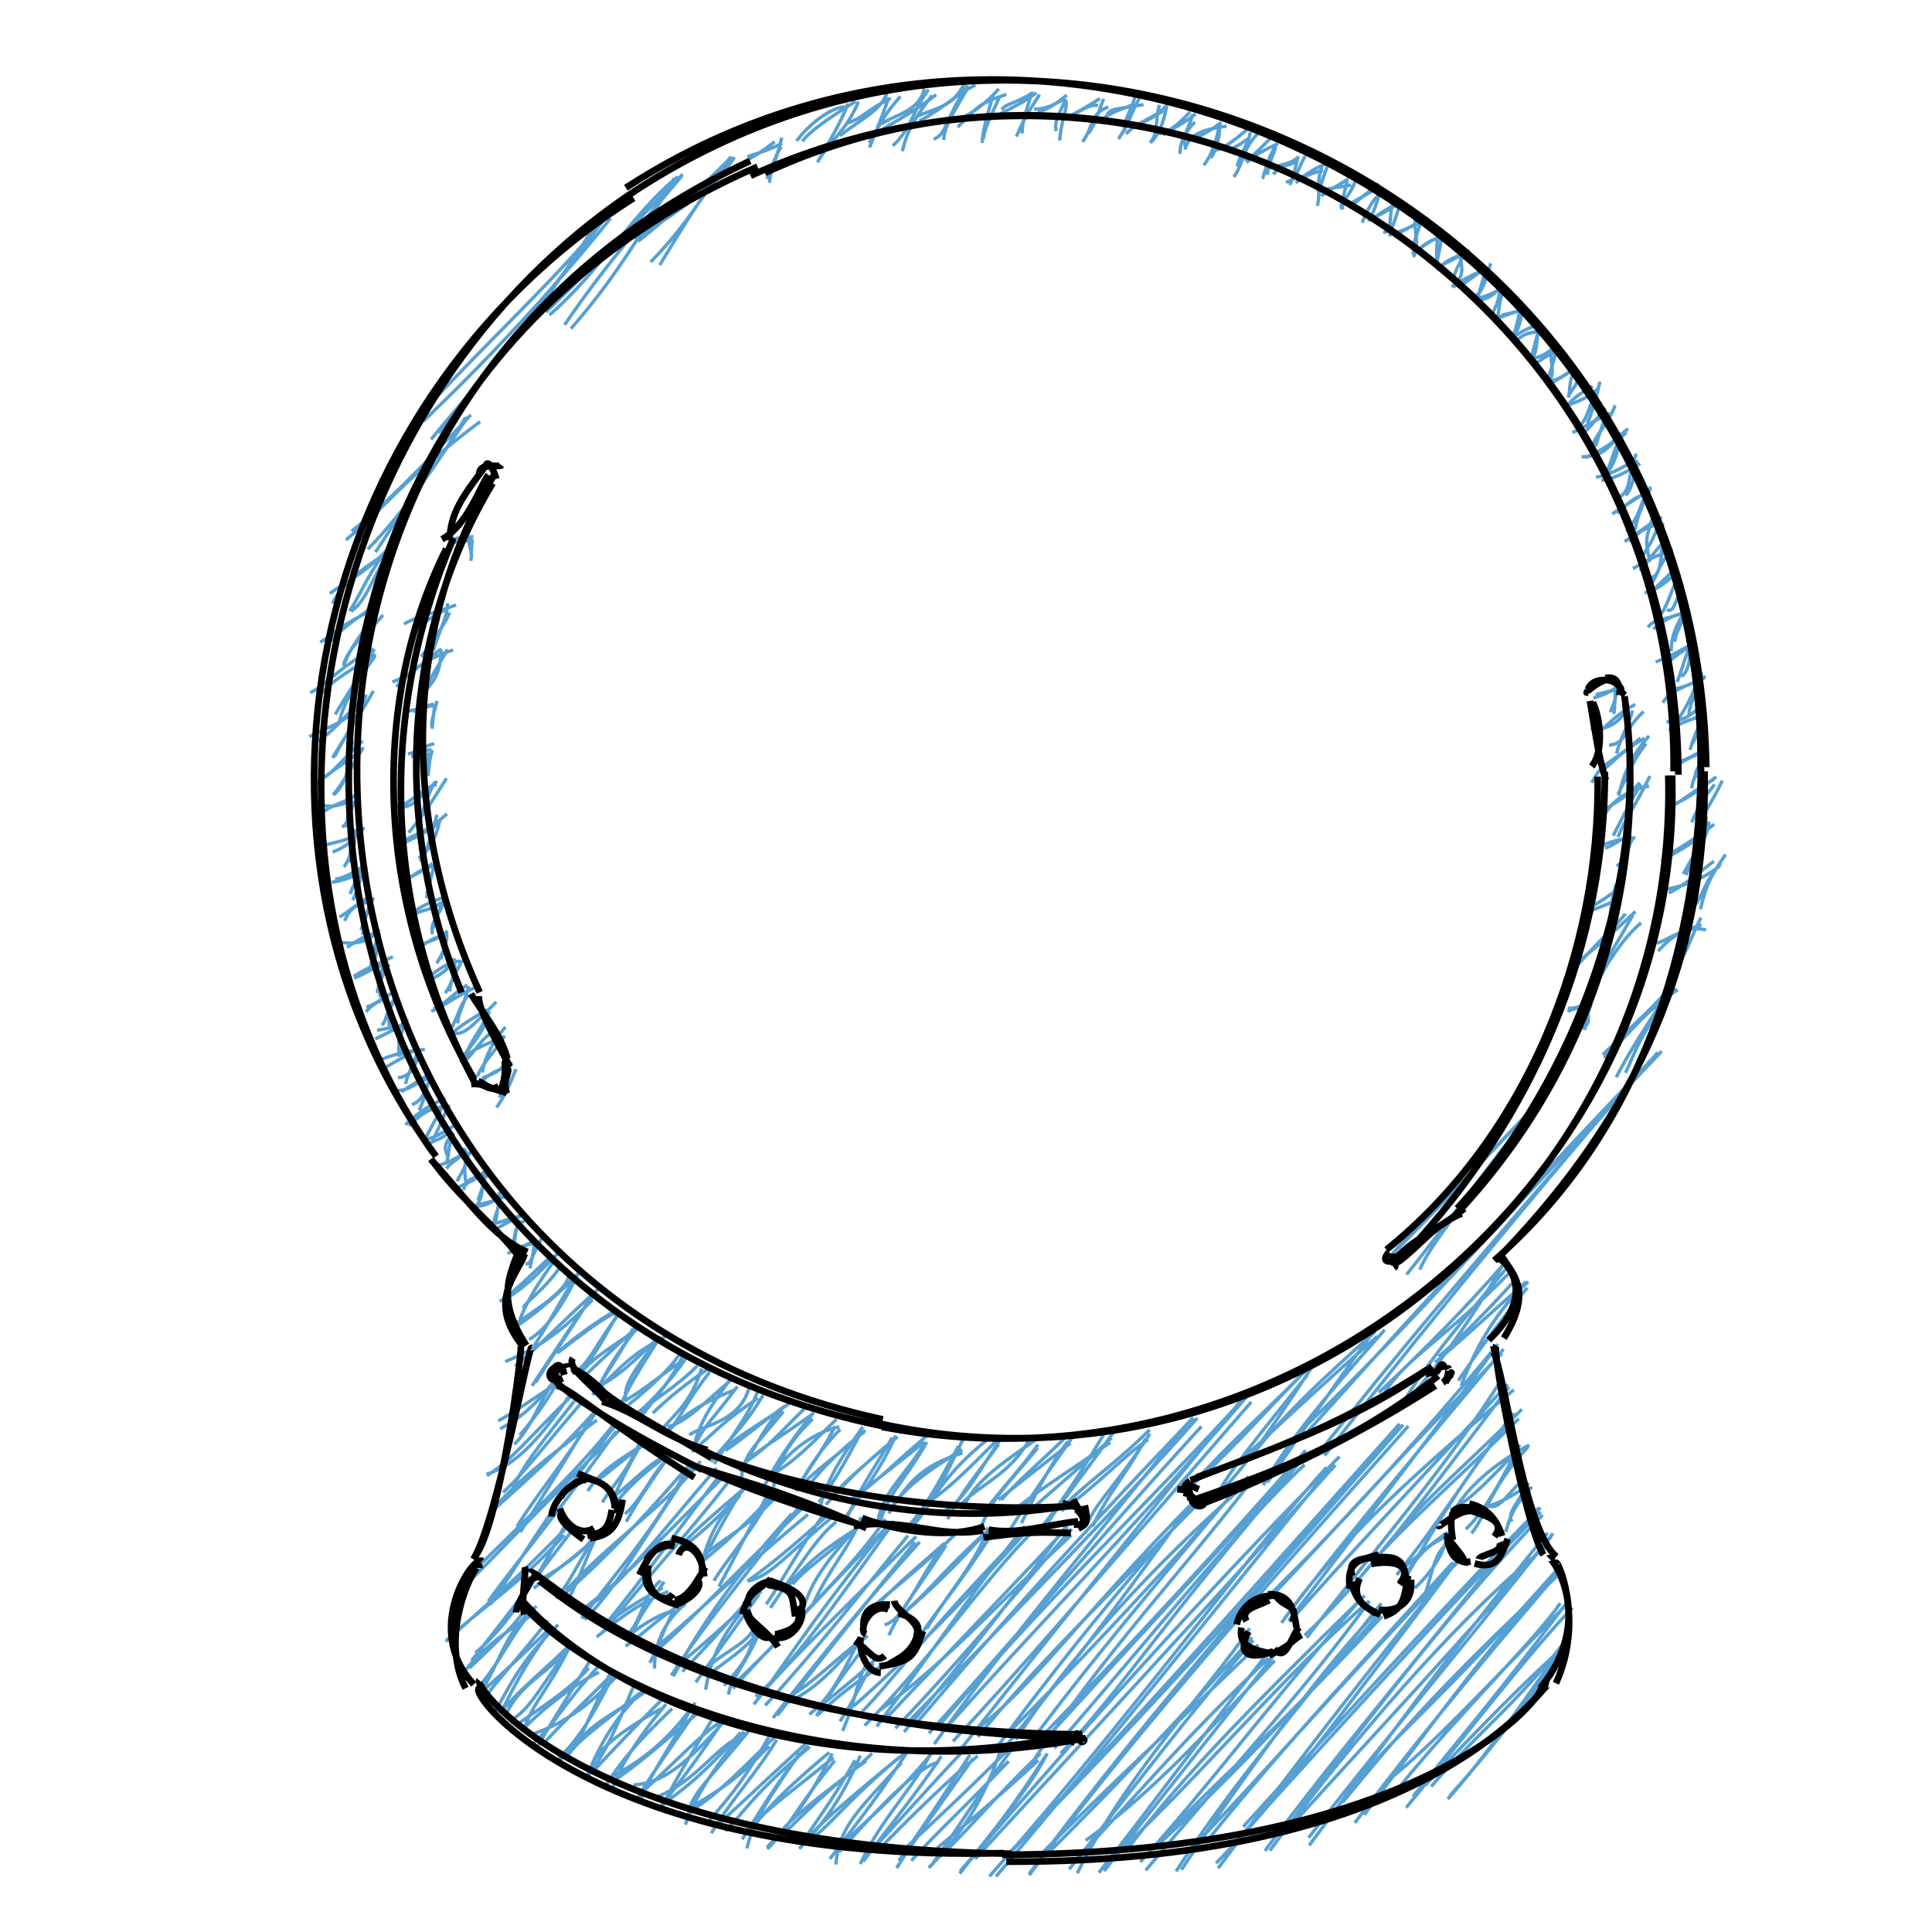 <?xml version="1.0" encoding="utf-8"?>
<svg id="jar2" viewBox="0 0 300 300" version="1.1" xmlns="http://www.w3.org/2000/svg" x="0px" y="0px" style="enable-background:new 0 0 1400 980;" width="300px" height="300px"><rect id="ee-background" x="0" y="0" width="300" height="300" style="fill: white; fill-opacity: 0; pointer-events: none;"/><g transform="matrix(0.346, 0, 0, 0.346, -15.967, -22.831)"><g><path d="M236.071 255.095 C265.153 227.181, 292.544 198.215, 320.191 163.893 M233.553 253.266 C264.333 219.786, 293.952 192.909, 316.354 165.669 M239.601 263.219 C262.051 235.515, 285.006 212.835, 314.685 164.592 M242.965 260.284 C271.312 224.798, 299.353 188.853, 316.996 164.734 M201.36 308.307 C219.656 293.432, 225.543 282.354, 261.631 255.181 M203.896 304.37 C218.24 293.246, 232.747 278.314, 257.462 252.185 M211.195 312.466 C229.836 293.54, 248.106 265.433, 255.081 253.273 M214.637 313.787 C229.719 290.623, 245.734 268.555, 256.204 252.995 M292.694 207.382 C315.457 187.777, 330.455 161.135, 350.364 145.278 M291.114 206.07 C313.881 184.142, 332.919 164.311, 352.508 144.197 M302.382 213.479 C320.07 193.208, 331.871 174.771, 348.684 146.036 M299.543 211.769 C317.461 185.316, 337.59 162.311, 352.14 144.926 M195.353 336.871 C199.611 327.94, 206.407 322.562, 224.099 311.39 M194.149 332.356 C200.783 327.395, 211.101 322.947, 221.908 310.454 M203.027 340.219 C209.629 330.105, 210.551 324.16, 221.83 310.126 M203.808 340.37 C211.187 335.015, 213.438 324.23, 222.303 311.144 M331.239 173.658 C343.331 164.522, 365.174 153.224, 375.747 136.52 M332.517 174.33 C346.048 163.495, 359.258 151.571, 374.257 136.65 M338.15 183.576 C355.107 166.341, 363.084 150.909, 374.535 136.327 M342.208 184.931 C352.031 168.776, 358.182 158.472, 373.996 136.456 M189.902 354.201 C196.3 350.342, 199.541 346.025, 215.268 338.869 M192.476 356.009 C196.715 350.627, 203.291 345.179, 214.649 337.752 M200.289 364.274 C203.232 354.918, 213.15 348.295, 218.02 341.995 M200.313 364.954 C204.297 353.236, 213.67 345.923, 214.393 338.904 M380.183 138.702 C387.797 133.9, 386.075 135.545, 393.818 129.582 M381.547 136.294 C385.889 134.817, 390.128 133.831, 397.159 130.269 M391.478 148.045 C391.841 142.182, 393.797 140.668, 397.015 127.733 M390.319 146.289 C392.716 140.876, 394.498 134.52, 396.801 131.952 M185.348 376.857 C191.78 373.973, 197.834 365.976, 213.642 357.113 M188.654 379.748 C191.835 374.344, 198.351 369.401, 214.822 359.799 M198.493 389.962 C200.23 379.622, 211.165 365.345, 214.461 360.445 M196.557 386.618 C201.712 378.011, 207.031 370.148, 214.15 357.226 M249.445 307.883 C251.228 307.441, 254.069 307.312, 258.636 306.776 M248.724 309.537 C252.073 309.146, 254.323 309.114, 258.102 308.156 M258.127 316.032 C257.338 315.066, 257.573 314.839, 258.112 307.898 M257.411 317.706 C258.139 313.698, 256.985 312.117, 256.547 308.993 M403.683 129.228 C410.525 120.021, 420.663 113.789, 425.302 113.975 M406.237 129.382 C408.641 126.032, 414.954 120.947, 430.133 111.454 M413.887 137.304 C419.8 128.026, 426.046 124.384, 431.42 111.622 M413.02 138.813 C420.228 126.22, 423.844 120.184, 426.699 112.451 M184.924 396.578 C195.349 391.335, 200.812 390.486, 207.51 382.515 M188.539 398.708 C194.654 395.16, 200.634 388.006, 209.825 378.453 M195.375 406.165 C199.465 398.914, 209.117 384.678, 213.722 376.085 M196.27 405.653 C199.99 397.956, 206.795 388.146, 210.501 377.75 M227.448 346.015 C235.177 341.761, 240.82 341.425, 250.825 337.459 M231.151 350.151 C235.74 344.745, 243.905 341.028, 246.446 339.343 M235.175 360.741 C242.958 350.526, 247.527 342.6, 247.92 340.902 M240.689 357.943 C242.38 350.62, 247.326 342.796, 246.937 336.691 M423.001 126.909 C433.443 118.864, 441.88 115.382, 444.354 107.207 M426.713 121.127 C433.289 119.089, 435.628 114.957, 445.922 110.131 M436.174 130.084 C441.53 121.624, 441.49 119.248, 450.23 109.24 M436.358 132.219 C441.014 120.993, 443.776 113.181, 445.043 109.757 M190.421 415.663 C196.15 412.218, 194.876 411.898, 208.871 398.432 M188.034 417.981 C195.567 411.195, 202.252 407.706, 207.254 403.646 M196.051 422.695 C202.361 416.662, 203.125 407.734, 204.248 398.579 M195.565 422.742 C198.941 419.041, 202.18 413.385, 209.24 401.359 M222.268 372.013 C231.176 369.133, 238.426 360.962, 244.271 357.218 M224.04 374.165 C230.634 366.542, 239.177 360.848, 249.524 357.704 M236.068 377.089 C238.853 373.602, 244.043 370.035, 244.075 357.663 M235.328 378.613 C236.61 374.146, 243.275 364.512, 246.928 357.378 M441.722 121.75 C445.78 118.031, 459.077 116.335, 460.9 105.664 M440.836 125.014 C446.061 121.232, 453.847 117.938, 466.287 108.508 M446.786 131.379 C454.402 125.076, 456.855 113.513, 462.899 106.227 M451.156 133.828 C453.092 124.275, 458.215 116.961, 464.417 108.803 M189.586 426.719 C195.502 429.405, 200.214 426.315, 204.615 425.411 M191.824 430.028 C195.489 426.919, 202.685 425.65, 206.118 422.475 M199.662 437.148 C203.716 434.924, 203.008 427.112, 207.031 424.294 M200.783 437.195 C203.168 433.066, 202.067 428.269, 204.433 423.119 M231.347 385.518 C235.313 382.443, 235.724 383.395, 240.743 381.975 M229.182 385.193 C232.729 384.479, 234.75 383.958, 240.618 382.539 M240.445 392.435 C238.838 392.352, 241.062 385.53, 242.304 380.519 M240.116 392.991 C240.098 390.624, 240.597 389.203, 241.248 381.725 M457.436 118.284 C467.923 113.782, 473.689 113.926, 479.014 103.308 M458.77 120.276 C469.471 114.697, 476.085 107.688, 483.914 104.19 M465.136 128.473 C471.142 126.327, 470.664 118.534, 480.39 104.311 M469.729 128.793 C469.696 123.095, 474.07 116.531, 480.672 105.11 M195.419 448.387 C199.934 446.632, 203.349 444.783, 209.616 437.29 M191.854 445.257 C199.539 443.291, 204.37 442.539, 206.211 439.793 M200.489 455.027 C204.913 449.122, 202.348 447.311, 205.637 438.074 M203.007 453.115 C203.48 450.312, 205.514 448.376, 205.474 439.006 M231.306 406.089 C231.119 404.592, 234.198 401.502, 241.06 399.717 M229.239 404.313 C232.601 403.568, 234.628 402.943, 239.786 402.438 M238.488 414.316 C237.712 407.987, 237.861 405.395, 238.561 403.522 M238.361 412.745 C238.721 411.081, 238.392 409.008, 240.125 402.544 M475.956 123.039 C485.037 113.892, 485.044 112.592, 497.803 108.351 M477.162 119.255 C482.884 116.546, 488.831 112.234, 494.4 105.859 M486.975 130.095 C486.879 126.374, 488.639 119.42, 491.757 108.855 M487.459 128.5 C488.02 122.119, 494.057 111.903, 494.856 108.877 M195.041 461.929 C199.731 461.372, 206.169 459.313, 210.846 454.93 M196.497 460.653 C201.069 459.84, 205.362 457.172, 209.431 454.654 M203.293 467.207 C204.719 462.649, 208.053 458.589, 206.616 455.49 M204.459 470.008 C207.047 464.783, 208.817 458.326, 208.424 455.78 M224.029 427.696 C231.443 429.902, 233.856 423.367, 242.359 416.594 M225.079 428.716 C232.729 423.863, 237.898 418.627, 242.176 418.117 M229.536 439.694 C236.729 431.024, 240.146 425.464, 246.537 415.29 M233.631 436.833 C234.843 434.238, 235.766 427.684, 241.313 416.788 M495.725 115.207 C498.12 112.191, 499.387 113.557, 510.02 107.529 M494.783 117.232 C501.304 113.759, 505.938 111.777, 511.233 107.618 M502.273 127.276 C506.826 116.884, 507.918 116.272, 512.667 108.412 M504.866 125.886 C505.009 117.745, 508.099 113.327, 509.06 107.258 M200.846 479.27 C203.185 473.435, 206.651 471.691, 210.963 470.93 M198.462 477.545 C203.435 474.619, 204.687 472.759, 212.286 468.233 M208.155 483.395 C209.936 477.305, 211.543 475.71, 213.312 468.827 M208.975 485.624 C209.428 480.803, 209.709 476.613, 213.843 468.776 M225.835 446.03 C230.001 439.25, 233.787 443.011, 246.748 431.226 M226.957 444.616 C231.803 441.935, 239.4 439.026, 243.845 434.309 M234.716 452.65 C237.489 448.268, 238.582 444.954, 242.285 431.613 M233.958 451.106 C239.671 447.773, 242.676 438.971, 243.419 434.135 M510.242 114.972 C517.766 114.909, 521.636 110.933, 523.839 110.734 M511.852 116.179 C515.241 115.363, 518.103 114.126, 524.941 108.67 M521.705 129.029 C522.524 118.12, 527.166 110.218, 523.031 110.839 M520.104 124.883 C519.366 120.444, 520.825 118.579, 524.063 111.357 M199.741 489.001 C206.674 489.849, 211.504 488.531, 216.451 483.125 M201.921 491.116 C204.919 489.335, 208.571 486.135, 215.302 484.609 M211.558 501.054 C215.518 496.047, 216.738 489.717, 214.032 482.315 M212.611 499.415 C213.307 493.025, 214.543 489.301, 216.568 484.702 M229.639 460.413 C231.784 458.048, 239.427 454.029, 241.268 455.056 M227.778 460.627 C233.58 458.439, 236.959 455.906, 240.272 453.485 M237.464 468.961 C239.098 464.738, 237.88 457.924, 238.61 456.938 M237.438 467.197 C238.479 466.037, 238.551 462.485, 241.179 454.21 M522.73 118.73 C528.587 118.786, 533.692 112.257, 538.911 113.361 M525.961 118.228 C528.406 116.956, 534.915 113.45, 539.73 110.191 M531.969 129.637 C536.892 123.36, 534.983 116.997, 543.527 114.025 M534.638 125.852 C537.849 121.665, 539.472 114.853, 541.443 110.361 M204.908 504.151 C209.645 501.155, 211.381 500.497, 222.483 495.374 M205.039 504.953 C210.107 503.115, 213.799 499.752, 220.415 498.683 M217.112 513.629 C215.771 509.725, 214.766 506.497, 220.044 495.649 M215.522 511.604 C215.73 507.751, 217.642 503.787, 220.81 498.727 M231.091 478.001 C232.374 474.026, 239.034 475.409, 244.218 470.964 M229.347 477.124 C234.823 472.183, 242.794 469.593, 245.294 468.763 M240.256 485.254 C238.702 479.103, 244.5 476.488, 246.228 467.734 M240.285 482.84 C241.986 479.704, 242.589 474.608, 245.845 468.855 M542.817 118.412 C543.375 114.174, 548.628 115.12, 559.335 112.92 M540.958 119.592 C544.659 116.052, 551.697 114.349, 555.197 112.668 M551.451 124.728 C548.778 121.866, 553.578 117.554, 555.926 107.967 M548.1 128.388 C553.4 120.387, 553.455 117.343, 557.471 110.16 M210.551 517.946 C211.621 517.673, 221.168 513.779, 221.002 511.604 M210.403 520.093 C213.13 516.849, 215.765 515.444, 221.628 511.928 M221.034 527.938 C220.472 521.999, 219.759 518.042, 223.681 515.571 M217.522 526.067 C219.917 523.938, 219.703 518.248, 223.591 513.797 M232.773 491.936 C238.57 489.082, 239.186 486.818, 245.95 485.856 M235.78 489.7 C238.483 488.43, 243.746 487.23, 246.961 483.82 M242.06 498.272 C243.635 496.256, 246.736 489.956, 246.653 486.538 M244.101 496.634 C244.053 493.894, 247.539 488.466, 246.409 483.693 M551.55 126.113 C556.233 120.507, 564.322 119.479, 569.823 113.147 M554.732 122.618 C558.414 121.228, 563.517 119.003, 568.172 115.694 M562.301 130.079 C566.331 125.545, 564.337 119.234, 566.564 113.068 M562.711 129.823 C566.452 126.107, 568.385 120.803, 569.821 113.25 M215.34 528.311 C219.184 528.103, 226.197 525.239, 227.273 527.853 M214.546 532.254 C219.912 529.588, 223.835 527.986, 228.352 524.353 M226.491 539.787 C225.295 534.766, 223.244 534.769, 228.987 523.265 M225.192 540.257 C224.984 534.849, 225.308 532.244, 227.707 525.524 M237.577 506.025 C246.029 503.273, 248.143 499.308, 249.73 496.078 M239.695 503.505 C244.897 499.607, 248.884 497.284, 253.014 497.33 M245.931 511.703 C250.463 505.081, 250.703 499.748, 249.942 496.072 M247.97 510.959 C248.032 507.172, 249.588 504.971, 253.532 496.955 M564.439 124.968 C566.979 127.469, 572.361 124.604, 580.257 116.234 M568.054 126.516 C572.589 123.558, 577.262 121.496, 582.722 117.09 M578.11 133.133 C578.231 129.693, 575.983 127.119, 582.393 120.762 M575.725 135.071 C575.604 128.945, 578.869 126.169, 581.344 117.384 M215.643 542.058 C221.546 539.728, 228.106 537.498, 236.836 536.991 M219.397 544.937 C222.116 542.986, 227.899 540.534, 232.218 537.114 M224.769 549.667 C232.613 548.918, 233.327 540.299, 234.089 538.616 M228.282 552.469 C228.166 550.922, 229.959 547.096, 233.497 538.618 M239.731 519.859 C245.975 517.079, 249.237 514.08, 259.696 508.941 M240.614 518.711 C245.613 517.102, 247.74 513.266, 255.915 507.973 M247.555 530.002 C253.568 517.914, 251.975 518.116, 256.487 512.347 M251.943 525.15 C250.626 522.941, 254.391 517.818, 256.426 508.546 M578.132 132.504 C580.175 125.091, 588.871 123.797, 596.646 122.602 M579.011 129.316 C583.315 127.997, 590.865 123.842, 594.263 120.867 M589.534 136.781 C590.575 136.11, 594.678 125.995, 593.136 121.54 M586.388 140.18 C591.737 133.267, 592.812 124.012, 593.802 120.862 M222.1 555.228 C229.849 556.365, 232.277 551.591, 238.736 549.92 M226.346 555.965 C230.067 553.418, 235.34 550.09, 238.8 548.15 M230.977 561.745 C238.68 558.912, 235.91 550.244, 240.75 551.754 M234.24 564.14 C237.407 558.089, 237.728 552.016, 239.383 549.085 M247.47 529.253 C254.358 531.543, 257.115 527.126, 268.871 515.667 M247.277 531.097 C253.907 525.273, 258.138 523.2, 264.699 519.028 M253.189 541.295 C262.207 528.923, 265.622 525.69, 262.95 521.465 M255.402 539.499 C256.778 533.787, 262.155 528.144, 265.864 519.862 M594.577 132.285 C596.494 135.293, 603.023 130.471, 606.305 128.263 M590.685 133.588 C594.883 133.238, 601.395 127.985, 606.586 123.412 M599.87 145.424 C604.745 138.283, 603.719 132.736, 610.647 125.992 M601.375 140.717 C602.407 135.627, 606.884 129.856, 607.163 125.349 M229.718 571.312 C235.447 565.407, 240.661 562.189, 248.208 562.618 M228.105 570.768 C234.575 564.624, 239.378 561.765, 246.063 558.867 M240.176 577.914 C244.735 569.483, 247.111 561.378, 247.706 562.514 M237.257 576.58 C240.508 570.075, 243.839 564.746, 245.371 560.842 M254.829 541.913 C258.79 539.004, 262.668 530.876, 268.713 528.434 M252.76 542.717 C256.739 537.145, 262.899 535.338, 272.64 531.075 M262.673 547.246 C263.61 540.473, 267.573 533.061, 272.998 526.873 M260.291 549.072 C263.371 541.989, 268.573 537.784, 272.665 530.733 M606.409 139.153 C605.575 137.581, 610.989 133.857, 616.33 127.95 M604.744 137.849 C608.604 136.834, 610.215 134.766, 619.674 130.457 M612.67 146.15 C613.451 145.271, 614.374 138.096, 618.773 131.293 M615.032 144.495 C614.68 141.205, 618.598 133.288, 618.486 132.311 M236.611 577.629 C240.119 576.574, 241.561 576.467, 250.746 570.62 M237.936 579.454 C241.75 577.572, 245.583 576.916, 248.448 572.956 M247.408 585.401 C244.279 579.679, 247.148 578.874, 249.102 573.938 M246.284 588.444 C248.02 584.126, 246.633 581.757, 249.778 574.64 M262.497 549.896 C263.703 549.022, 270.777 547.473, 272.695 543.285 M259.516 553.739 C263.438 549.703, 269.453 545.008, 275.025 545.201 M268.995 562.999 C273.044 557.263, 274.858 552.976, 277.718 545.776 M270.434 558.572 C271.685 553.567, 273.944 549.28, 275.583 542.534 M617.551 144.249 C622.337 138.547, 620.862 142.141, 628.23 138.385 M616.107 141.37 C621.501 139.689, 624.519 139.851, 628.063 137.045 M623.186 147.749 C628.972 146.315, 627.097 144.306, 631.937 135.964 M624.968 149.057 C626.381 146.027, 627.419 141.648, 628.767 136.085 M246.416 590.422 C250.705 585.518, 253.117 586.297, 254.888 581.181 M242.391 589.088 C248.863 587.529, 251.825 584.877, 256.043 582.683 M255.507 598.212 C254.929 594.425, 253.158 585.999, 258.242 582.355 M251.245 596.174 C253.264 591.861, 256.114 589.358, 255.569 583.357 M628.092 146.059 C631.51 146.206, 633.095 142.297, 641.763 139.481 M627.545 147.922 C630.122 146.616, 632.729 143.783, 639.955 142.553 M637.379 158.398 C639.184 149.714, 636.625 148.573, 639.356 141.014 M637.77 155.772 C638.237 150.858, 639.008 148.096, 641.773 140.858 M254.297 600.055 C254.543 593.818, 263.192 593.393, 266.522 593.828 M252.154 598.716 C255.286 596.797, 259.099 596.293, 263.419 591.818 M259.674 607.224 C264.194 603.019, 261.156 595.225, 266.23 591.118 M260.738 604.651 C261.115 602.295, 263.806 598.393, 263.588 591.995 M637.05 151.805 C642.75 150.291, 648.091 150.037, 652.539 149.008 M639.223 154.066 C641.062 151.775, 644.445 150.802, 651.264 146.234 M648.324 159.609 C646.552 157.329, 652.657 154.033, 654.661 146.1 M648.716 160.023 C648.039 156.158, 649.444 153.132, 650.732 147.283 M257.501 607.195 C266.215 608.114, 266.016 603.842, 273.657 603.092 M259.033 607.593 C262.655 605.597, 267.541 605.66, 272.089 602.973 M267.523 615.815 C268.565 608.764, 271.186 607.714, 270.132 600.991 M268.242 615.567 C269.665 609.738, 269.346 606.703, 270.845 603.22 M652.435 159.443 C651.846 158.57, 658.676 153.475, 664.937 148.313 M650.906 158.36 C654.007 155.961, 659.103 153.703, 665.525 149.513 M657.455 165.92 C661.01 157.262, 663.565 154.415, 665.653 153.013 M660.325 165.304 C661.119 163.563, 663.72 159.811, 665.796 150.223 M268.446 614.915 C270.62 614.576, 272.046 613.757, 279.715 611.619 M268.718 617.476 C270.161 616.689, 275.257 613.854, 280.236 611.478 M276.719 626.5 C276.499 618.615, 278.816 613.636, 281.597 614.389 M276.789 625.693 C277.195 622.39, 277.403 618.408, 279.164 613.38 M662.282 163.225 C666.903 162.984, 671.608 157.046, 676.601 157.237 M660.594 164.797 C666.444 161.61, 669 159.044, 673.147 157.727 M666.917 170.053 C671.228 171.319, 669.173 162.476, 671.563 155.768 M669.879 172.149 C670.102 169.067, 672.077 166.157, 674.624 156.614 M273.964 628.636 C279.8 625.033, 282.152 625.063, 287.238 623.393 M275.717 626.797 C279.041 626.388, 284.289 623.764, 287.053 622.394 M281.959 633.222 C284.935 633.171, 283.893 631.249, 289.166 621.844 M283.991 635.218 C284.948 630.449, 285.883 626.848, 285.939 622.171 M669.737 168.713 C672.174 172.224, 676.796 168.382, 684.122 165.785 M671.805 172.242 C674.883 169.435, 679.402 168.23, 682.625 165.537 M680.389 181.323 C683.812 176.237, 680.204 169.517, 681.47 163.094 M680.385 178.778 C680.173 174.155, 682.678 170.59, 683.539 165.767 M271.531 649.681 C283.877 643.342, 293.11 630.987, 296.793 628.435 M270.389 650.125 C279.36 643.922, 287.767 634.73, 293.857 629.434 M281.078 652.902 C281.083 650.987, 290.379 645.297, 298.507 633.203 M279.461 658.096 C284.7 645.278, 290.809 637.972, 295.656 630.534 M679.778 180.005 C686.783 175.291, 689.02 173.025, 693.148 172.4 M682.52 177.977 C685.659 175.571, 689.647 172.589, 692.744 173.07 M691.859 187.478 C690.441 182.674, 690.556 177.306, 691.844 169.682 M690.941 185.596 C691.133 181.013, 692.671 177.744, 693.044 171.958 M275.618 661.221 C289.099 652.399, 300.582 644.851, 301.435 638.213 M276.351 662.199 C289.206 654.063, 300.133 642.964, 305.03 638.485 M283.665 667.083 C292.402 662.159, 300.965 648.149, 306.796 634.737 M285.793 670.076 C292.55 659.598, 296.729 651.588, 304.861 638.045 M692.213 186.454 C695.878 182.434, 694.554 183.723, 705.719 178.276 M691.341 185.873 C695.12 183.805, 697.916 182.961, 702.918 179.607 M698.394 195.101 C701.923 189.938, 703.39 189.309, 701.072 179.787 M697.995 192.027 C699.261 187.726, 700.632 184.905, 703.802 179.159 M272.902 677.066 C283.075 672.803, 295.338 666.897, 312.097 649.223 M277.351 679.101 C286.645 671.552, 298.715 658.748, 315.603 643.66 M286.515 686.377 C293.889 674.508, 303.423 661.148, 311.085 648.449 M284.915 687.966 C294.284 673.794, 301.8 661.952, 312.359 647.359 M697.479 194.468 C704.79 193.257, 703.217 192.827, 711.423 187.287 M697.983 194.438 C702.18 192.243, 703.413 190.848, 711.862 187.16 M707.105 198.565 C710.966 199.543, 713.077 191, 715.134 184.138 M709.251 201.872 C709.382 197.972, 711.173 193.777, 712.967 186.618 M270.597 707.198 C281.276 701.68, 288.796 694.278, 298.362 681.018 M269.777 703.675 C280.258 697.852, 288.391 691.32, 298.929 685.237 M276.993 714.189 C286.827 704.222, 288.202 692.22, 299.083 680.509 M279.392 710.081 C287.765 700.561, 292.939 692.259, 297.074 684.915 M296.992 672.365 C305.066 665.571, 311.142 661.023, 322.278 654.119 M296.162 673.28 C307.447 664.722, 317.521 656.798, 323.764 654.627 M306.667 681.362 C310.539 677.624, 315.612 669.92, 324.114 654.17 M305.492 680.934 C311.585 676.271, 315.343 666.057, 324.53 655.063 M708.541 201.946 C709.989 199.728, 715.634 201.369, 719.895 193.554 M707.789 199.772 C712.47 200.077, 717.36 196.366, 719.505 196.214 M716.317 206.734 C716.099 204.911, 718.555 203.149, 719.215 196.53 M718.104 209.222 C719.202 203.722, 718.843 200.174, 721.484 195.747 M264.414 727.63 C275.699 724.003, 285.969 715.463, 302.024 691.917 M264.692 728.21 C276.418 720.706, 281.454 713.253, 303.128 691.952 M271.904 735.775 C280.925 727.611, 290.74 714.371, 307.719 694.816 M275.916 734.82 C281.575 722.123, 289.555 713.115, 303.994 694.681 M308.415 683.557 C317.017 675.308, 323.717 669.376, 331.97 661.405 M305.957 683.509 C309.942 677.075, 318.031 672.132, 331.879 662.753 M312.179 692.034 C316.447 685.2, 326.506 670.66, 330.303 662.037 M314.976 688.292 C319.534 678.337, 327.346 667.744, 332.397 661.58 M718.262 209.87 C720.102 206.074, 722.589 207.478, 727.501 205.469 M717.644 209.174 C722.259 207.22, 726.36 205.716, 728.867 205.509 M723.607 217.748 C727.107 215.216, 726.559 210.932, 728.843 203.67 M724.827 216.427 C727.701 215.066, 728.497 210.5, 729.373 204.377 M268.545 742.056 C282.418 726.536, 300.618 713.707, 313.997 703.264 M266.323 744.679 C284.593 728.523, 300.302 714.153, 313.044 699.471 M279.626 753.546 C290.061 736.951, 302.992 716.603, 310.604 703.212 M278.166 751.008 C287.786 735.611, 299.776 721.814, 313.225 700.242 M314.193 689.58 C325.634 679.239, 327.721 674.718, 345.54 665.324 M316.09 687.53 C326.722 681.673, 336 671.512, 341.01 666.779 M326.878 693.736 C326.143 687.12, 330.767 681.178, 341.757 666.318 M324.777 696.124 C329.715 685.606, 336.909 674.57, 342.64 665.729 M726.06 219.346 C725.051 216.475, 727.889 215.28, 736.4 211.444 M725.688 220.18 C728.662 216.617, 731.465 215.052, 736.574 214.945 M732.692 227.753 C735.952 225.451, 735.409 221.188, 736.613 214.059 M733.499 226.631 C733.476 225.369, 734.951 220.998, 736.922 212.811 M252.245 777.398 C279.413 750.849, 306.906 724.229, 321.231 705.656 M254.213 778.102 C268.03 765.129, 281.718 749.135, 325.557 706.475 M266.022 786.208 C278.997 768.472, 288.254 749.198, 323.864 703.696 M265.231 784.728 C278.491 766.175, 295.324 746.959, 322.655 708.263 M326.276 694.765 C334.302 690.443, 345.94 680.709, 350.703 677.816 M328.158 696.453 C337.783 688.801, 347.276 679.964, 351.329 673.342 M332.611 699.809 C338.691 695.166, 350.657 681.52, 355.171 673.402 M333.985 701.507 C343.154 689.989, 349.749 681.806, 353.118 672.925 M734.369 229.316 C737.43 228.466, 743.568 222.296, 745.952 224.923 M731.638 227.489 C736.947 226.391, 740.525 225.167, 744.011 221.164 M740.583 238.435 C744.954 232.613, 741.275 229.887, 742.578 223.31 M740.4 235.831 C742.685 232.827, 743.031 226.849, 745.687 221.548 M246.496 802.146 C262.983 786.868, 279.706 776.759, 299.397 754.861 M246.235 802.663 C264.826 786.006, 278.293 774.256, 301.701 750.271 M259.452 807.803 C277.55 792.524, 290.724 767.498, 300.376 749.281 M257.79 811.252 C274.123 790.678, 286.683 773.949, 302.713 753.072 M309.863 735.14 C318.543 721.922, 330.123 719.057, 336.503 712.106 M311.472 731.831 C318.178 728.582, 323.567 722.191, 336.099 713.774 M316.493 740.217 C321.022 732.27, 327.407 727.647, 333.957 711.613 M321.007 739.241 C322.991 735.326, 326.253 726.776, 335.274 711.755 M333.355 699.793 C341.039 692.76, 349.264 688.887, 359.131 678.871 M339.104 700.16 C346.349 693.243, 353.208 687.521, 364.302 680.079 M343.599 706.922 C350.327 699.337, 356.342 694.767, 361.065 680.117 M345.2 708.807 C350.921 704.173, 353.271 696.08, 364.66 681.722 M740.051 236.113 C744.466 238.413, 748.712 233.339, 752.851 231.584 M741.386 238.638 C743.43 237.009, 747.472 235.402, 752.921 231.243 M750.266 243.073 C752.729 239.951, 753.752 237.942, 755.408 234.054 M749.994 244.426 C750.925 240.902, 750.166 238.257, 752.137 233.376 M256.767 814.619 C262.984 808.651, 276.292 796.454, 280.566 790.026 M254.034 817.162 C258.035 810.948, 266.047 802.712, 285.4 790.418 M262.254 824.925 C271.419 809.795, 273.573 797.297, 286.925 786.873 M261.893 821.897 C271.651 810.547, 275.899 798.573, 286.136 787.865 M285.681 778.79 C295.548 770.945, 308.27 761.231, 314.021 755.872 M288.367 775.112 C298.04 769.486, 307.345 763.209, 312.528 755.919 M300.506 785.143 C306.598 773.776, 310.86 760.728, 313.354 756.715 M295.759 783.38 C301.389 776.67, 303.299 771.859, 311.444 758.152 M320.936 737.919 C327.699 733.738, 337.569 722.052, 346.771 718.363 M321 741.984 C326.658 735.68, 331.442 729.423, 345.178 719.648 M326.635 745.45 C335.637 737.323, 338.399 726.936, 347.257 719.454 M327.234 748.91 C330.432 742.975, 334.696 735.796, 347.444 717.991 M345.087 709.75 C351.325 700.807, 365.686 693.602, 376.014 689.697 M345.673 706.365 C354.615 703.911, 360.461 696.974, 375.715 684.049 M357.361 716.175 C362.191 705.249, 364.106 705.632, 377.071 688.156 M357.11 717.795 C359.166 705.734, 364.418 697.817, 373.733 685.185 M747.704 249.004 C748.215 247.677, 757.23 246.378, 763.577 240.199 M748.123 250.164 C751.237 245.227, 753.957 243.488, 760.9 239.248 M758.312 255.953 C759.572 254.486, 762.236 245.87, 764.162 237.274 M754.833 257.372 C759.401 252.996, 758.671 248.584, 763.511 239.878 M264.784 826.382 C272.631 816.341, 281.846 806.413, 292.034 793.25 M262.503 825.151 C273.993 814.905, 286.294 803.419, 291.827 797.729 M267.105 835.905 C273.939 825.503, 277.877 813.004, 296.675 795.088 M271.29 833.754 C276.514 823.992, 281.372 812.93, 293.594 797.308 M300.013 779.748 C322.317 756.011, 346.402 740.221, 360.559 721.769 M299.01 781.744 C320.631 762.963, 341.253 740.118, 356.053 722.642 M308.48 792.87 C324.55 776.649, 333.763 757.523, 357.881 722.793 M307.141 792.299 C325.728 767.996, 343.3 748.004, 356.187 721.744 M355.49 709.937 C362.881 705.095, 377.729 704.074, 382.239 689.144 M360.365 714.209 C366.471 709.25, 370.377 704.082, 386.36 693.416 M365.145 721.957 C375.933 709.501, 381.341 704.276, 388.665 692.034 M366.727 722.953 C375.105 709.586, 382.668 700.264, 386.287 690.096 M755.616 261.609 C756.41 260.921, 762.311 255.18, 766.498 248.884 M751.814 260.114 C758.101 257.384, 761.894 254.368, 768.95 251.46 M760.756 266.77 C762.386 259.932, 766.49 259.24, 771.038 247.884 M762.144 266.312 C763.424 262.828, 765.142 256.204, 767.378 251.85 M272.834 836.291 C279.484 821.121, 291.256 818.133, 303.511 803.373 M271.861 833.281 C280.043 823.609, 289.563 816.259, 302.274 803.829 M276.178 837.465 C284.685 832.926, 291.219 818.354, 303.528 803.389 M281.404 841.837 C285.245 829.995, 293.174 823.175, 302.438 803.618 M309.404 787.591 C324.978 777.085, 339.384 757.904, 367.702 724.842 M306.325 789.186 C327.572 773.554, 344.488 754.613, 370.335 729.289 M318.874 796.453 C333.456 777.051, 354.071 755.561, 372.645 731.507 M316.499 796.811 C326.957 783.791, 340.647 766.337, 369.373 727.656 M371.117 716.164 C378.834 709.451, 388.634 704.315, 401.092 695.311 M371.721 716.953 C377.375 713.244, 382.503 708.626, 398.38 696.969 M378.944 729.09 C379.83 718.684, 384.844 715.228, 397.734 699.395 M378.329 726.454 C385.909 714.342, 390.152 704.699, 397.212 698.041 M755.952 270.999 C767.421 270.952, 767.479 265.649, 776.801 258.372 M757.518 271.437 C765.48 267.564, 770.497 265.058, 773.309 260.177 M766.314 278.555 C770.128 274.439, 769.889 264.657, 776.13 260.054 M766.568 279.336 C770.834 274.18, 771.853 269.574, 773.379 262.657 M281.911 841.004 C290.578 832.155, 304.424 821.455, 314.971 816.479 M277.579 840.427 C289.197 832.073, 302.011 824.218, 310.42 814.499 M284.754 849.229 C296.528 838.239, 297.028 833.198, 315.483 812.937 M287.278 849.979 C295.632 835.474, 303.862 822.977, 311.124 810.953 M313.927 800.654 C327.785 789.177, 335.036 784.764, 346.048 780.197 M317.67 795.349 C322.369 791.389, 328.376 786.876, 343.497 778.658 M325.187 801.104 C333.782 797.421, 333.541 782.746, 342.621 775.355 M328.471 803.752 C331.115 792.723, 339.151 783.633, 344.169 775.835 M351.775 760.934 C361.955 753.084, 371.961 744.067, 380.873 733.264 M351.466 759.958 C359.567 751.161, 367.758 744.608, 380.698 733.45 M360.771 769.632 C362.575 759.886, 367.748 746.62, 378.226 737.261 M360.693 768.302 C366.429 756.805, 374.74 740.754, 380.655 733.056 M380.86 721.973 C393.498 713.613, 399.964 704.478, 409.083 696.532 M380.121 722.83 C386.139 716.678, 396.907 710.621, 410.718 700.671 M393.361 733.444 C394.805 718.486, 407.109 706.295, 410.879 702.855 M388.676 733.921 C395.952 719.378, 405.216 707.34, 411.281 699.932 M762.408 280.16 C770.651 278.83, 774.989 274.507, 780.212 273.107 M764.801 281.63 C771.77 280.549, 777.287 277.022, 782.231 274.038 M771.44 290.011 C778.947 286.373, 775.919 281.047, 780.47 269.622 M775.662 288.26 C777.458 286.682, 779.202 283.482, 780.727 272.417 M285.419 844.13 C293.167 841.295, 305.981 836.711, 323.768 817.324 M289.674 848.918 C299.998 837.613, 306.16 832.221, 321.036 817.269 M295.919 856.374 C306.257 850.816, 307.318 842.886, 320.795 815.299 M296.961 854.97 C305.979 846.252, 311.717 836.726, 321.074 818.511 M327.85 800.35 C335.013 794.371, 345.146 788.845, 348.089 789.464 M326.885 804.772 C335.002 799.094, 340.052 793.693, 350.352 786.774 M339.879 814.812 C339.706 799.4, 348.516 789.928, 353.867 785.706 M337.791 812.271 C341.803 804.807, 344.484 795.239, 350.76 784.601 M359.245 766.822 C365.494 759.153, 379.951 753.416, 393.812 738.342 M360.114 767.853 C366.414 762.297, 376.382 755.104, 393.093 736.714 M368.741 778.009 C374.685 767.37, 382.26 752.144, 390.404 737.233 M366.537 775.408 C372.637 765.384, 383.026 754.387, 391.866 737.864 M393.535 727.057 C400.977 716.115, 412.288 708.625, 422.805 706.294 M392.215 727.854 C403.732 721.817, 414.461 709.398, 421.623 702.903 M403.511 735.036 C405.943 729.832, 414.122 716.242, 423.27 707.432 M403.54 735.182 C406.643 728.005, 414.998 718.349, 420.836 706.047 M769.718 296.628 C777.514 291.133, 777.385 292.446, 786.362 285.414 M771.806 296.181 C775.223 294.155, 777.25 290.137, 783.916 287.872 M776.101 304.606 C783.642 295.308, 781.025 292.968, 787.002 284.449 M779.872 303.785 C781.745 295.204, 783.385 292.592, 786.852 285.348 M302.206 852.332 C310.338 838.67, 324.711 834.107, 336.609 824.437 M299.813 855.493 C305.254 847.04, 312.646 842.497, 333.447 825.699 M309.281 864.183 C320.214 849.685, 325.639 833.43, 330.65 822.479 M309.486 863.49 C315.73 847.076, 324.91 833.689, 334.63 824.954 M338.18 807.006 C354.822 794.395, 377.277 771.45, 408.744 745.69 M338.999 808.33 C352.07 797.2, 366.081 782.052, 406.533 742.492 M348.3 818.318 C365.635 786.27, 383.709 765.147, 401.573 745.265 M347.417 817.884 C361.877 795.82, 379.542 774.039, 404.965 741.996 M407.996 734.224 C412.067 728.388, 422.12 717.32, 433.891 708.71 M405.281 733.185 C413.281 724.554, 422.987 718.765, 434.486 707.84 M414.069 742.854 C417.639 727.936, 426.192 716.976, 433.36 706.305 M413.603 740.15 C421.322 730.178, 428.396 716.652, 432.802 708.268 M777.319 309.04 C782.704 303.669, 786.74 301.407, 793.048 301.409 M775.214 309.034 C781.006 305.17, 785.945 301.964, 791.195 297.732 M786.734 318.135 C783.694 307.232, 785.64 306.053, 788.181 297.126 M782.804 316.75 C785.595 310.681, 787.865 310.432, 791.545 297.745 M311.694 858.772 C314.041 851.486, 323.951 843.328, 342.791 832.851 M311.986 861.302 C322.392 850.077, 333.174 838.788, 343.605 828.289 M317.384 868.297 C324.094 857.349, 331.957 847.884, 347.832 832.754 M320.929 869.115 C324.232 858.848, 331.829 846.731, 345.059 830.756 M352.425 816.113 C365.317 802.881, 377.221 789.121, 383.157 782.882 M349.465 813.816 C364.01 802.723, 375.96 790.808, 387.848 780.02 M362.826 824.31 C365.753 806.005, 372.651 797.122, 383.957 782.925 M358.439 820.94 C369.687 805.508, 377.016 794.815, 386.808 781.522 M381.755 775.546 C391.665 773.605, 399.024 763.801, 419.646 746.841 M381.547 775.633 C397.073 764.568, 407.42 754.687, 419.473 744.389 M391.884 787.581 C403.947 770.153, 413.189 755.262, 421.428 748.966 M390.035 785.963 C397.334 775.404, 400.809 767.442, 416.03 745.099 M416.803 741.224 C422.629 735.15, 426.276 729.669, 445.642 713.443 M418.457 739.363 C423.673 732.011, 430.773 726.281, 448.989 710.756 M425.135 747.494 C436.781 731.876, 444.678 718.737, 448.062 710.227 M426.453 746.944 C430.124 737.443, 438.316 724.962, 446.597 711.158 M781.987 321.952 C785.396 319.021, 788.143 313.776, 792.714 309.379 M779.009 321.171 C783.438 318.778, 788.579 314.876, 796.069 313.718 M785.704 325.702 C790.541 324.822, 791.231 322.2, 792.305 309.263 M787.667 327.16 C789.998 324.503, 789.297 321.508, 796.604 312.109 M321.318 863.027 C338.673 853.64, 348.122 843.859, 358.228 830.131 M321.925 864.919 C337.239 854.553, 349.602 842.484, 359.554 834.628 M333.994 873.004 C337.595 862.627, 349.5 846.442, 356.325 832.387 M331.467 874.074 C337.522 863.917, 343.618 855.407, 359.283 832.805 M362.795 815.013 C369.53 808.266, 381.411 803.619, 384.233 797.175 M363.01 818.37 C370.997 812.179, 380.936 806.033, 387.171 797.642 M371.065 822.426 C377.725 815.432, 385.782 805.836, 384.01 795.186 M373.134 826.483 C373.952 819.217, 378.891 816.545, 387.725 797.132 M401.803 776.921 C409.902 767.48, 425.945 757.956, 435.051 747.505 M399.541 778.388 C409.11 765.206, 423.009 756.963, 432.919 750.451 M410.469 787.089 C417.563 770.753, 429.009 758.444, 432.582 746.85 M406.939 786.851 C410.852 775.545, 415.864 767.836, 431.589 750.44 M426.786 739.933 C440.3 730.697, 443.732 725.941, 462.08 710.34 M430.396 738.463 C434.913 732.913, 441.947 728.728, 460.977 713.024 M440.089 749.491 C441.453 736.188, 452.59 728.162, 461.42 713.255 M441.185 749.603 C443.603 737.308, 452.289 730.7, 462.092 713.151 M787.656 335.877 C786.639 330.311, 789.638 329.946, 796.034 322.972 M784.254 331.937 C788.514 331.451, 793.422 327.688, 797.721 323.901 M794.212 339.609 C796.71 340.952, 797.879 337.883, 801.222 328.053 M791.719 341.334 C794.481 337.786, 796.101 331.116, 799.843 323.486 M330.447 867.058 C342.281 866.114, 352.092 860.094, 370.45 839.265 M334.216 870.341 C347.831 858.231, 360.455 844.362, 370.541 837.965 M342.517 878.55 C349.08 864.262, 360.978 845.748, 366.631 836.232 M342.069 877.537 C351.322 865.488, 358.992 855.94, 371.969 836.223 M375.131 823.796 C399.03 796.655, 427.457 771.635, 443.545 747.774 M375.755 821.59 C395.686 802.789, 418.943 777.838, 443.72 751.601 M385.239 827.415 C401.946 812.721, 417.807 790.44, 447.502 748.732 M384.404 830.837 C396.351 816.749, 406.071 798.291, 445.383 749.813 M445.027 745.186 C453.187 732.462, 458.674 723.985, 478.138 718.06 M445.506 743.617 C451.699 734.411, 458.979 728.393, 477.894 716.483 M452.982 753.699 C463.817 743.46, 470.777 727.355, 478.235 712.138 M454.564 750.012 C463.31 740.146, 469.062 727.949, 476.353 714.933 M761.212 379.301 C765.33 377.854, 769.97 376.475, 772.104 373.506 M762.246 377.619 C763.027 377.721, 766.853 376.357, 771.801 375.574 M768.998 385.601 C768.771 384.161, 772.055 381.209, 770.793 374.355 M770.338 386.407 C771.134 383.671, 770.291 379.942, 772.112 375.572 M785.719 347.481 C788.729 343.51, 792.189 344.989, 804.514 339.747 M788.171 348.311 C792.333 344.532, 797.129 341.838, 802.22 341.304 M797.8 354.037 C797.947 349.74, 801.906 344.868, 801.1 342.631 M796.168 358.317 C796.118 350.366, 799.086 346.384, 801.881 340.325 M339.929 872.876 C358.758 865.441, 366.911 850.49, 378.163 845.514 M344.694 874.911 C353.977 868.182, 362.446 861.698, 378.579 843.47 M355.342 881.016 C354.744 872.235, 364.973 864.428, 383.796 840.736 M353.712 884.879 C359.336 869.549, 368.417 857.243, 380.02 843.059 M389.564 831.37 C411.894 807.181, 431.161 782.334, 453.637 755.116 M387.975 826.028 C403.456 808.422, 423.135 789.506, 457.303 755.527 M393.03 836.982 C416.501 806.993, 433.94 785.589, 458.915 757.956 M394.987 835.809 C412.15 814.187, 430.84 790.197, 456.75 758.075 M462.62 742.086 C470.208 729.262, 479.114 720.146, 490.57 710.958 M464.321 739.078 C471.789 733.897, 480.501 725.67, 494.189 711.674 M468.201 745.027 C478.089 741.073, 484.992 726.821, 495.867 710.83 M471.391 747.772 C477.866 735.276, 483.825 728.46, 494.351 714.198 M760.086 392.941 C771.499 394.446, 776.867 384.414, 776.664 381.709 M764.35 393.909 C768.02 391.147, 771.691 386.39, 780.033 382.125 M768.268 400.385 C775.76 399.898, 775.248 393.117, 783.789 385.286 M771.65 404.182 C773.219 396.953, 777.968 389.8, 778.737 384.841 M792.462 364.797 C795.66 362.913, 800.369 357.634, 806.574 355.615 M789.146 363.137 C794.726 360.638, 796.014 360.419, 805.378 355.078 M800.757 369.56 C802.964 368.156, 805.487 363.592, 803.978 354.095 M798.837 372.03 C801.874 364.481, 802.071 359.893, 806.768 352.58 M357.021 876.801 C363.674 871.904, 374.974 867.384, 391.208 849.588 M354.905 879.403 C366.108 872.709, 372.016 866.887, 393.711 845.575 M363.26 884.549 C370.719 875.204, 378.55 868.219, 392.338 843.366 M365.387 888.706 C374.64 873.151, 385.485 862.125, 394.716 846.733 M399.673 830.038 C416.524 821.907, 422.329 810.787, 435.576 800.057 M400.129 827.595 C410.715 821.367, 421.624 810.514, 431.298 802.979 M412.546 836.187 C416.617 828.875, 423.63 818.181, 434.828 804.332 M409.375 835.414 C416.385 829.714, 421.021 823.961, 431.14 803.078 M436.748 788.341 C444.026 780.952, 455.29 773.515, 474.735 754.665 M434.687 791.857 C444.705 780.128, 458.657 768.74, 470.061 758.559 M443.112 795.199 C451.438 792.899, 456.01 779.203, 468.082 761.343 M445.063 799.9 C450.628 787.44, 460.186 776.05, 470.663 759.602 M476.484 742.064 C486.571 731.371, 499.499 728.07, 508.503 711.264 M479.426 740.69 C483.567 732.201, 491.95 724.943, 510.825 712.288 M486.928 750.149 C491.785 737.987, 497.508 733.2, 511.779 715.853 M486.443 746.347 C495.34 734.211, 504.958 724.518, 511.974 714.273 M760.522 417.259 C765.334 407.818, 767.17 410.337, 782.388 397.201 M763.847 411.821 C768.472 410.974, 770.365 405.183, 784.145 397.308 M772.594 423.093 C773.789 418.224, 776.102 407.357, 786.245 396.229 M772.238 422.461 C777.201 412.915, 779.044 407.019, 784.88 399.709 M795.568 377.466 C798.087 373.453, 799.57 376.569, 811.6 369.512 M792.358 381.367 C796.093 375.24, 804.627 373.503, 811.341 370.038 M804.426 387.74 C802.775 383.858, 809.86 373.165, 809.714 367.982 M799.208 388.98 C803.961 381.866, 806.317 376.417, 808.491 370.025 M371.628 887.72 C379.715 880.012, 383.6 871.383, 409.58 849.947 M367.768 885.183 C378.161 876.118, 384.497 869.681, 407.664 848.584 M381.355 895.555 C384.324 882.188, 392.461 871.441, 405.142 852.573 M379.251 891.455 C388.872 876.091, 400.8 856.748, 408.996 849.462 M413.349 835.425 C421.624 827.641, 431.203 820.057, 441.228 813.962 M414.156 831.783 C425.938 822.267, 433.145 816.487, 438.857 810.813 M424.314 842.756 C430.586 828.383, 431.154 817.812, 435.315 812.686 M423.086 838.494 C428.889 830.427, 433.666 818.754, 438.076 812.489 M453.896 787.787 C462.64 780.496, 471.664 768.681, 488.9 753.402 M451.643 790.041 C465.667 778.02, 478.594 765.024, 489.86 752.157 M461.985 796.923 C474.431 777.153, 484.577 766.734, 489.589 751.461 M460.121 798.627 C467.167 787.87, 475.047 779.387, 491.788 753.692 M495.632 739.081 C500.997 732.383, 514.07 721.266, 524.961 710.422 M494.3 739.165 C505.173 730.137, 516.571 721.53, 526.599 713.621 M499.606 752.235 C512.528 731.542, 523.956 716.17, 527.209 711.363 M504.543 749.588 C510.87 736.649, 516.346 724.94, 525.47 712.805 M765.552 433.056 C768.789 426.283, 775.248 420.883, 786.214 418.754 M762.526 433.272 C765.492 427.947, 773.327 426.952, 782.074 417.224 M772.252 441.606 C776.153 432.176, 779.11 429.482, 786.612 414.274 M770.129 440.999 C774.831 432.096, 778.39 424.246, 782.683 418.002 M794.038 389.885 C803.232 389.931, 807.138 384.682, 810.062 382.303 M795.081 393.868 C800.599 390.434, 801.366 389.972, 811.746 386.723 M804.607 402.508 C807.617 391.56, 812.244 387.551, 807.635 387.349 M805.564 399.797 C808.143 396.042, 809.082 387.728, 811.824 385.829 M384.954 884.971 C390.452 877.436, 401.415 866.447, 418.306 852.448 M382.581 886.996 C390.761 876.988, 399.902 871.425, 420.185 854.732 M390.403 895.031 C396.303 888.502, 406.325 879.57, 419.639 852.898 M390.466 895.784 C400.153 886.44, 404.051 876.506, 420.743 856.177 M432.039 835.232 C447.7 819.321, 459.985 800.326, 505.289 753.872 M429.024 831.851 C460.807 803.931, 489.067 772.729, 506.162 753.941 M434.163 840.4 C463.839 810.95, 488.055 774.212, 510.928 752.045 M439.624 840.78 C465.426 805.975, 488.558 772.042, 506.234 750.834 M502.626 742.604 C516.497 731.712, 527.601 725.271, 544.393 713.3 M505.962 746.166 C518.483 734.63, 532.175 723.677, 545.007 711.274 M511.786 753.532 C521.041 742.534, 529.809 729.172, 541.406 709.894 M514.399 752.784 C518.862 744.439, 526.835 735.421, 546.492 707.93 M763.435 446.172 C768.027 444.011, 773.77 442.042, 780.111 442.022 M766.538 446.658 C771.175 444.926, 774.585 441.655, 778.347 440.87 M771.673 454.654 C777.137 451.084, 776.197 446.178, 779.189 441.791 M775.26 454.711 C776.736 450.364, 776.439 445.206, 776.319 441.436 M797.305 408.357 C804.766 406.719, 805.575 404.875, 812.815 401.584 M795.89 411.502 C800.357 407.985, 804.917 405.57, 812.346 402.705 M807.48 415.033 C805.313 411.284, 811.836 410.408, 808.585 401.71 M805.427 419.842 C805.486 415.799, 808.978 410.261, 812.292 401.642 M397.801 886.537 C410.543 873.365, 427.61 863.249, 437.486 852.855 M397.601 889.294 C413.311 873.417, 426.839 861.784, 434.874 856.248 M405.674 893.948 C410.048 886.287, 419.096 875.446, 429.859 855.938 M404.821 895.724 C413.859 885.971, 422.37 876.733, 432.275 853.871 M441.412 833.249 C471.486 811.356, 493.685 785.846, 526.899 754.923 M444.321 836.696 C459.227 820.566, 478.04 801.472, 525.287 751.311 M448 841.623 C479.983 808.246, 508.6 773.439, 527.088 752.115 M451.881 843.271 C479.595 810.466, 508.271 772.912, 525.453 749.712 M522.472 744.089 C539.609 731.856, 550.716 718.967, 561.405 712.136 M524.062 741.375 C535.002 730.448, 547.881 721.988, 562.093 707.63 M536.533 750.931 C544.049 735.111, 550.932 728.716, 560.319 711.614 M533.898 750.047 C538.865 739.177, 546.582 733.342, 562.228 709.432 M760.579 474.467 C768.142 471.558, 774.043 469.599, 771.881 467.124 M757.381 473.414 C763.712 472.48, 769.069 466.362, 774.674 463.955 M768.955 482.92 C768.042 476.695, 769.903 467.832, 771.447 462.756 M767.489 482.641 C770.758 476.094, 769.897 469.635, 773.048 464.816 M797.704 426.786 C801.507 424.796, 802.483 425.252, 816.374 414.603 M794.635 428.853 C800.463 426.069, 808.289 419.285, 815.382 415.789 M809.206 436.954 C808.281 433.239, 812.491 430.352, 819.111 416.28 M805.319 435.053 C807.753 429.692, 809.15 426.018, 815.655 418.056 M409.494 889.748 C419.159 879.981, 427.295 873.21, 448.878 855.334 M412.427 889.605 C421.159 882.312, 429.744 870.786, 452.281 852.673 M421.275 902.726 C422.685 885.101, 432.321 877.743, 450.68 857.095 M418.61 900.264 C426.87 888.744, 435.258 879.604, 453.305 852.268 M457.74 839.01 C486.248 805.257, 519.209 767.428, 581.693 702.203 M454.209 838.324 C504.552 786.487, 552.783 737.544, 583.455 702.39 M463.013 843.872 C496.981 806.52, 531.902 764.747, 585.329 706.128 M465.435 848.682 C495.438 806.588, 531.124 763.581, 581.043 702.568 M752.07 501.676 C758.952 492.746, 774.848 478.111, 775.471 476 M749.746 501.118 C760.21 493.428, 771.926 482.735, 780.127 475.051 M763.447 505.842 C770.54 492.813, 776.754 485.193, 782.609 480.115 M759.46 508.816 C767.052 497.145, 772.428 488.173, 778.915 476.743 M791.657 452.458 C804.603 444.776, 811.658 442.044, 811.894 432.596 M793.132 450.621 C801.048 446.019, 807.289 442.122, 815.457 435.897 M801.573 458.188 C804.403 452.785, 810.612 443.808, 811.732 434.505 M802.72 458.704 C807.857 447.65, 812.547 441.987, 813.059 434.674 M422.71 897.107 C440.817 877.044, 457.918 858.64, 467.487 856.832 M424.766 893.126 C434.167 883.484, 447.726 873.203, 465.712 851.134 M432.225 902.539 C441.393 882.402, 456.868 867.468, 464.091 852.334 M433.554 901.338 C445.13 885.658, 456.664 872.05, 468.622 854.151 M467.161 840.986 C510.864 788.366, 561.275 740.909, 605.38 692.478 M469.435 842.999 C508.174 799.242, 550.658 756.541, 605.409 693.107 M473.84 847.494 C502.527 816.736, 530.147 784.673, 607.696 695.153 M476.66 851.811 C520.666 796.151, 564.752 741.044, 604.919 692.304 M749.897 518.008 C751.922 519.677, 756.838 515.978, 758.795 518.231 M749.757 520.04 C750.428 519.298, 754.096 518.38, 758.507 517.383 M756.049 527.41 C760.129 526.012, 758.707 522.08, 758.757 518.774 M757.445 528.214 C757.544 525.386, 758.433 521.132, 760.22 516.684 M792.36 465.415 C800.401 463.996, 809.96 461.086, 818.074 454.489 M795.083 466.757 C801.878 463.371, 806.015 459.508, 815.324 452.472 M809.274 474.072 C811.81 463.487, 813.151 460.366, 820.537 449.463 M806.578 472.368 C809.989 469.279, 809.973 463.226, 818.441 453.353 M434.429 899.463 C449.723 883.283, 461.951 869.097, 479.382 850.766 M439.152 897.414 C456.562 879.536, 473.959 862.733, 484.935 854.022 M449.467 901.124 C459.3 888.178, 473.951 864.819, 481.435 853.583 M448.557 904.3 C457.021 890.91, 467.029 877.574, 482.758 855.227 M483.708 842.528 C509.17 823.745, 531.983 790.306, 582.953 738.779 M485.009 845.443 C509.109 815.717, 540.013 785.32, 584.095 740.488 M494.919 852.728 C530.397 810.616, 562.255 766.485, 579.28 742.608 M492.79 851.116 C521.198 812.569, 550.653 775.925, 584.278 739.06 M579.52 733.913 C599.853 711.895, 610.871 702.402, 629.237 684.045 M580.529 732.972 C597.031 718.987, 607.976 705.647, 633.083 680.081 M592.491 736.445 C600.702 729.356, 611.782 714.975, 635.447 678.691 M591.534 738.462 C596.411 728.083, 608.531 713.368, 632.954 682.918 M669.732 630.13 C684.151 613.603, 706.641 593.22, 739.404 557.675 M671.618 628.188 C694.147 605.819, 717.01 580.845, 737.515 559.772 M683.307 635.761 C689.811 621.014, 704.463 606.965, 738.18 556.088 M677.383 637.979 C695.638 615.472, 713.392 589.523, 737.92 559.885 M789.5 489.254 C794.504 488.309, 802.56 480.77, 811.786 483.374 M790.348 492.841 C795.487 486.711, 801.002 483.596, 809.752 481.065 M796.805 499.349 C802.445 495.592, 802.531 492.434, 803.992 478.757 M797.592 501.454 C803.382 493.403, 805.613 485.183, 809.542 477.803 M455.118 901.037 C468.141 886.799, 475.878 880.248, 498.827 856.401 M452.542 895.37 C463.714 884.775, 476.928 872.941, 498.437 851.371 M462.952 904.221 C476.771 890.001, 487.307 875.363, 495.609 850.15 M463.692 903.685 C471.78 892.997, 480.48 878.239, 500.169 851.083 M501.978 846.626 C526.425 809.747, 560.278 771.322, 607.734 729.847 M497.25 845.106 C528.421 814.209, 557.732 783.088, 606.521 728.54 M510.016 856.049 C541.005 808.686, 576.709 771.246, 607.449 731.08 M506.593 850.67 C534.79 812.438, 566.059 775.58, 604.515 729.948 M602.501 721.765 C619.116 706.708, 635.069 691.221, 664.318 665.67 M606.134 721.517 C621.564 701.229, 641.728 683.001, 663.289 663.603 M613.042 732.514 C624.011 713.75, 636.317 698.002, 667.565 662.792 M614.887 731.293 C628.578 711.421, 640.741 693.629, 663.866 661.727 M766.029 540.762 C775.029 533.095, 782.106 521.421, 799.102 510.141 M765.463 539.344 C778.495 526.345, 790.748 516.16, 796.877 507.05 M771.516 549.427 C780.36 532.086, 792.717 515.391, 797.532 506.625 M775.646 547.453 C779.752 539.138, 781.608 530.254, 798.308 509.547 M466.72 895.386 C488.54 877.374, 505.717 862.004, 512.115 855.974 M467.789 899.252 C480.167 888.077, 490.353 874.703, 513.179 852.828 M476.851 906.826 C493.518 885.113, 508.297 868.655, 516.122 852.862 M477.008 905.844 C489.46 891.276, 500.34 877.707, 515.653 853.628 M509.878 849.248 C556.064 801.767, 594.83 759.218, 632.106 716.862 M515.144 846.645 C548.632 809.99, 580.288 775.842, 630.935 720.238 M519.288 850.597 C560.007 803.798, 603.403 749.569, 631.617 723.32 M522.211 852.843 C547.525 826.755, 567.048 795.278, 631.1 720.418 M633.063 705.072 C683.004 656.99, 723.604 609.112, 791.923 537.744 M633.326 708.073 C686.888 648.51, 746.204 584.367, 789.359 539.47 M640.582 719.237 C695.045 649.683, 748.048 585.71, 786.924 541.779 M640.805 714.548 C670.66 676.86, 699.672 641.284, 790.17 538.285 M480.823 901.747 C541.034 831.508, 597.832 769.74, 647.341 719.652 M483.696 900.29 C533.884 846.024, 583.813 791.862, 645.471 723.457 M490.216 908.042 C553.996 836.015, 608.942 760.091, 641.483 724.545 M493.14 908.112 C544.632 847.541, 592.358 787.067, 644.43 723.124 M666.787 692.504 C675.749 675.929, 694.239 667.539, 724.534 636.173 M664.958 690.974 C685.913 671.172, 703.366 653.499, 721.061 633.249 M676.107 696.442 C694.332 676.549, 712.937 647.705, 721.596 631.778 M672.979 699.798 C687.637 675.573, 704.279 656.678, 723.958 633.141 M497.452 899.138 C563.152 833.212, 626.547 761.384, 673.422 706.923 M499.145 897.897 C566.046 827.06, 631.202 753.175, 674.244 705.005 M508.003 907.533 C549.498 852.261, 597.315 796.414, 678.194 705.997 M508.074 906.881 C554.765 843.768, 606.326 784.181, 675.836 705.331 M691.809 674.792 C704.108 664.574, 719.873 647.288, 726.05 640.562 M690.189 677.384 C700.648 668.691, 710.215 659.735, 731.033 641.223 M701.896 687.906 C708.98 669.039, 718.736 653.126, 731.972 641.185 M700.622 685.585 C708.919 673.411, 715.213 664.148, 731.544 643.914 M514.557 896.873 C543.418 868.087, 569.605 843.711, 610.879 804.139 M517.246 896.909 C552.456 862.117, 589.209 822.361, 608.055 800.84 M529.577 906.684 C552.425 861.207, 588.328 824.338, 606.972 796.772 M526.003 904.879 C555.243 868.009, 581.958 832.408, 608.575 802.091 M613.792 783.988 C643.373 754.839, 678.475 717.486, 718.457 669.202 M614.918 784.302 C646.898 750.883, 674.953 718.552, 720.178 673.421 M624.478 793.425 C660.486 746.352, 694.665 702.109, 717.869 670.096 M623.537 791.124 C655.057 749.699, 690.021 708.525, 720.956 671.417 M533.396 891.942 C564.528 869.993, 593.173 837.311, 618.196 811.263 M532.4 896.907 C555.901 872.474, 575.93 847.597, 615.65 810.036 M539.272 906.438 C561.763 878.019, 576.014 857.702, 616.317 806.279 M541.646 905.679 C568.147 871.416, 594.373 839.148, 617.588 809.303 M621.288 794.267 C643.967 762.427, 669.837 736.399, 725.513 689.676 M624.891 793.869 C650.424 764.676, 679.507 734.301, 722.749 687.208 M632.569 800.998 C661.575 762.989, 695.824 723.928, 720.711 684.031 M631.635 799.883 C654.259 778.879, 673.257 754.909, 723.348 688.452 M548.791 896.609 C586.23 861.468, 620.053 820.166, 660.568 784.502 M551.113 897.154 C575.701 864.544, 604.39 835.099, 658.595 782.08 M560.309 905.387 C595.919 862.656, 628.991 828.22, 660.778 784.496 M557.91 901.606 C587.377 869.19, 610.477 837.195, 657.651 782.639 M664.197 764.734 C683.842 739.881, 699.323 728.126, 729.142 698.443 M666.329 762.351 C682.211 745.264, 704.805 725.401, 727.719 702.692 M676.302 775.167 C693.654 744.627, 707.813 723.086, 726.321 700.438 M672.954 772.749 C690.405 751.204, 701.351 733.091, 725.305 700.18 M567.361 892.78 C583.633 872.058, 610.841 851.62, 666.439 791.335 M564.202 895.415 C602.039 860.926, 636.698 822.837, 665.974 789.471 M573.935 905.863 C597.545 868.903, 625.871 836.289, 666.078 785.53 M576.371 905.107 C608.14 857.233, 641.18 813.113, 663.955 789.528 M673.561 776.003 C682.417 766.354, 683.246 761.108, 694.702 755.822 M673.828 770.548 C677.177 770.003, 681.125 763.973, 695.844 753.595 M685.128 783.035 C688.417 774.381, 689.647 763.371, 695.058 759.304 M681.137 778.727 C689.147 770.985, 694.334 762.696, 695.581 755.242 M698.323 744.655 C705.712 731.245, 720.923 720.559, 732.466 714.48 M696.904 743.482 C704.351 740.493, 711.155 733.622, 727.607 716.406 M706.527 754.14 C713.133 746.169, 714.569 734.026, 731.939 715.248 M704.008 752.276 C713.77 742.667, 719.282 731.121, 728.216 714.349 M587.502 892.7 C612.086 861.883, 638.05 832.816, 698.251 767.153 M581.894 894.428 C614.96 860.274, 643.649 826.018, 702.368 764.855 M592.829 904.407 C625.259 861.042, 658.746 817.318, 700.287 766.407 M591.932 902.158 C620.657 872.594, 644.032 841.077, 700.262 766.244 M713.103 741.663 C719.453 743.871, 720.763 738.109, 730.364 729.417 M713.023 742.341 C721.1 739.684, 727.214 736.128, 731.887 732.068 M724.777 748.792 C722.465 745.616, 725.492 743.238, 732.104 731.41 M721.855 753.518 C723.72 747.037, 725.764 741.2, 733.667 733.243 M604.091 885.809 C654.871 830.017, 705.174 775.504, 737.487 742.537 M602.848 890.059 C656.311 830.989, 705.8 776.923, 737.581 744.458 M616.038 896.507 C652.852 846.928, 694.576 791.338, 738.451 745.904 M613.817 896.612 C646.228 852.79, 679.174 814.363, 736.668 742.65 M624.482 885.726 C662.674 835.599, 705.874 787.118, 741.615 758.848 M626.057 884.782 C663.703 843.333, 702.939 801.717, 742.315 755.575 M633.682 894.187 C658.004 861.772, 684.962 822.441, 740.682 753.892 M633.408 890.731 C664.103 850.901, 694.935 814.769, 743.143 754.15 M649.588 871.722 C669.329 847.381, 695.916 826.12, 745.53 769.807 M648.598 874.956 C669.474 849.701, 687.562 826.905, 746.744 771.635 M658.339 880.492 C682.12 849.191, 707.411 813.02, 743.453 772.891 M654.171 884.062 C687.683 839.293, 722.373 798.824, 747.231 769.698 M675.035 866.92 C701.387 834.535, 735.456 801.534, 746.387 785.457 M669.62 864.648 C691.461 846.687, 710.442 825.733, 750.385 784.799 M677.193 877.256 C707.469 840.425, 732.532 807.632, 751.843 787.507 M680.248 872.276 C700.008 847.553, 717.865 827.141, 749.614 784.778 M688.46 867.776 C706.431 846.313, 728.195 829.364, 749.051 801.878 M685.919 867.07 C709.729 841.618, 733.397 817.782, 749.624 803.586 M695.866 873.376 C710.884 856.577, 722.891 839.802, 750.289 800.515 M696.75 871.911 C720.544 845.954, 740.551 816.479, 749.842 804.324" stroke="#56A0D3" stroke-width="1.5px" fill="none"/><path d="M274.863 545.723 M272.85 542.5 C272.435 542.581, 273.906 547.895, 270.663 555.853 M272.852 546.451 C276.736 544.042, 270.805 551.529, 273.758 556.827 M269.91 553.39 C265.162 556.557, 264.692 551.683, 257.578 552.494 M273.515 556.411 C263.261 553.616, 264.813 552.928, 260.747 551.109 M259.03 550.45 C215.349 475.823, 211.091 382.882, 246.431 312.267 M259.535 552.5 C218.939 476.758, 214.823 388.963, 249.648 307.442 M247.85 308.42 C248.591 295.566, 253.613 289.078, 264.128 275.019 M244.493 308.017 C255.823 301.803, 261.723 284.018, 265.301 279.069 M263.92 276.77 C264.099 271.225, 267.119 274.767, 268.89 280.904 M261.227 278.493 C261.773 273, 270.378 275.945, 271.215 274.776 M267.79 279.23 C227.097 348.216, 225.776 433.018, 261.422 511.346 M267.261 282.856 C225.527 352.08, 223.127 438.785, 253.328 511.478 M257.54 511.98 C261.759 519.45, 270.733 529.35, 273.86 541.068 M261.024 513.045 C260.945 520.159, 269.568 534.231, 275.017 544.767 M272.85 542.5 C272.85 542.5, 272.85 542.5, 272.85 542.5 M272.85 542.5 C272.85 542.5, 272.85 542.5, 272.85 542.5 M677.062 632.946 M673.85 632.19 C683.755 624.825, 689.481 615.828, 702.069 610.643 M670.934 632.693 C678.942 622.406, 690.268 618.898, 703.347 608.348 M700.1 608.29 C754.442 549.494, 786.383 458.468, 775.536 381.705 M698.671 612 C762.217 544.662, 786.176 459.215, 775.204 378.452 M775.41 378.01 C771.457 375.264, 773.938 369.222, 766.615 370.22 M771.557 376.389 C777.773 376.981, 768.997 368.26, 763.254 372.119 M766.28 371.4 C763.419 371.938, 756.446 377.608, 758.571 376.742 M769.921 371.507 C758.1 369.469, 759.341 377.067, 757.929 376 M759.68 380.54 C762.161 394.732, 763.443 405.474, 766.834 416.055 M760.992 381.163 C764.672 389.01, 765.759 403.664, 760.503 409.924 M763.16 414.51 C764.266 492.418, 731.682 575.804, 668.361 626.837 M766.403 412.36 C766.384 498.782, 728.844 575.619, 672.649 633.103 M671.1 628.52 C671.142 634.238, 673.179 633.996, 671.792 635.01 M669.434 627.897 C665.137 633.222, 670.685 632.284, 673.495 631.59 M673.85 632.19 C673.85 632.19, 673.85 632.19, 673.85 632.19 M673.85 632.19 C673.85 632.19, 673.85 632.19, 673.85 632.19 M738.194 762.887 M741.23 765.28 C742.508 763.962, 762.853 792.691, 737.347 823.64 M744.509 767.677 C744.249 763.827, 757.83 792.097, 744.415 821.438 M741.23 821.87 C738.73 821.207, 690.852 902.359, 497.768 901.461 M738.31 821.176 C742.479 825.162, 686.868 897.815, 495.907 898.369 M500 897.92 C310.535 895.007, 258.625 823.08, 261.198 820.059 M496.702 897.64 C313.894 902.265, 254.61 825.236, 261.339 823.52 M258.77 821.87 C235.55 797.239, 258.756 763.402, 262.478 766.54 M255.083 823.677 C241.779 797.689, 262.025 762.503, 261.379 769.711 M258.77 765.28 C270.735 751.691, 281.471 666.027, 279.736 669.621 M258.586 765.776 C268.963 749.082, 283.266 670.313, 284.668 670.877 M282.37 669.81 C269.133 649.452, 274.412 639.313, 279.039 626.995 M280.961 670.412 C264.244 649.855, 278.504 637.994, 281.674 628.73 M279.43 630.48 C269.573 616.928, 252.465 604.122, 239.585 586.099 M282.816 627.852 C266.829 621.218, 255.589 603.659, 239.508 586.316 M241.85 584.95 C141.589 448.796, 183.617 248.025, 330.51 154.898 M240.458 583.237 C145.613 448.852, 190.126 244.188, 332.44 150.792 M327.85 153.84 C528.829 19.067, 808.446 162.167, 811.874 410.277 M327.033 150.263 C528.645 19.4, 812.357 168.483, 809.356 411.602 M811.11 412.16 C812.725 504.654, 772.913 575.136, 717.441 631.638 M809.556 410.73 C807.567 503.805, 775.865 579.739, 716.731 631.695 M720.46 630.34 C726.13 638.859, 733.553 646.189, 721.061 666.528 M719.398 631.031 C723.517 634.125, 735.369 647.337, 714.246 667.397 M717.64 669.81 C715.399 673.104, 731.382 752.423, 738.845 763.764 M715.257 671.718 C720.057 670.293, 728.968 752.036, 744.661 764.595 M741.23 765.28 C741.23 765.28, 741.23 765.28, 741.23 765.28 M741.23 765.28 C741.23 765.28, 741.23 765.28, 741.23 765.28 M444.036 708.488 M441.93 706.34 C625.746 741.571, 801.724 594.675, 796.551 414.008 M441.314 704.951 C622.185 744.106, 799.574 600.613, 794.864 413.996 M797.27 412.16 C798.882 198.883, 576.845 56.891, 389.431 143.584 M799.376 413.692 C798.658 200.29, 580.582 55.443, 383.003 144.859 M386.12 140.8 C114.88 258.325, 152.734 648.893, 444.585 706.481 M382.782 138.217 C120.685 259.906, 158.979 641.9, 442.338 702.993 M441.93 706.34 C441.93 706.34, 441.93 706.34, 441.93 706.34 M441.93 706.34 C441.93 706.34, 441.93 706.34, 441.93 706.34 M532.292 847.546 M530.21 844.33 C344.577 842.476, 285.135 768.251, 286.972 775.395 M529.397 846.01 C347.734 840.992, 287.339 767.723, 283.795 771.524 M284.94 773.01 C285.797 774.703, 277.888 785.065, 277.781 789.624 M281.652 769.16 C282.408 772.121, 279.737 784.072, 281.517 790.652 M281.15 786.53 C313.51 823.815, 417.591 868.259, 533.474 846.01 M279.768 783.428 C318.085 827.434, 412.185 869.219, 531.979 844.083 M530.19 846.63 C532.394 849.071, 533.052 846.568, 532.578 846.741 M526.577 848.887 C529.367 842.525, 529.835 842.979, 530.507 846.42 M530.21 844.33 C530.21 844.33, 530.21 844.33, 530.21 844.33 M530.21 844.33 C530.21 844.33, 530.21 844.33, 530.21 844.33 M307.773 753.832 M309.73 755.33 C316.885 753.882, 319.391 752.357, 320.705 743.58 M310.909 756.351 C318.13 755.165, 323.607 753.145, 325.527 738.984 M322.08 742.98 C321.661 732.941, 314.495 730.162, 308.814 729.491 M323.52 744.919 C321.036 731.937, 317.377 732.291, 305.347 727.187 M309.73 730.63 C305.823 727.8, 293.78 738.701, 293.739 746.642 M309.968 729.47 C302.473 731.538, 296.787 737.219, 297.88 739.143 M297.4 742.98 C299.652 750.111, 306.747 755.699, 312.729 751.813 M298.074 745.346 C295.653 747.584, 304.596 754.528, 308.024 756.876 M309.73 755.33 C309.73 755.33, 309.73 755.33, 309.73 755.33 M309.73 755.33 C309.73 755.33, 309.73 755.33, 309.73 755.33 M346.616 781.633 M348.83 784.08 C354.063 783.66, 357.676 777.745, 362.654 769.336 M350.05 785.912 C356.992 783.263, 363.168 776.801, 358.04 774.37 M361.18 771.75 C361.944 763.674, 357.43 758.026, 347.517 756.311 M362.176 773.505 C361.186 761.173, 352.745 756.677, 350.714 763.845 M348.83 759.4 C343.495 757.385, 338.699 761.073, 333.05 772.779 M348.949 759.802 C341.463 758.401, 333.717 766.227, 337.107 768.459 M336.48 771.75 C334.22 777.19, 338.72 783.09, 350.99 786.504 M337.232 768.455 C334.903 779.83, 343.977 786.994, 348.093 781.341 M348.83 784.08 C348.83 784.08, 348.83 784.08, 348.83 784.08 M348.83 784.08 C348.83 784.08, 348.83 784.08, 348.83 784.08 M395.998 800.243 M393.29 800.67 C401.647 803.185, 407.856 792.165, 405.722 788.09 M394.121 799.525 C401.95 797.399, 406.398 795.811, 404.051 786.837 M405.64 788.32 C408.5 783.046, 403.714 779.436, 391.38 775.245 M402.989 791.434 C401.473 780.169, 401.898 779.223, 390.539 777.201 M393.29 775.97 C389.185 774.659, 379.993 780.43, 382.059 786.97 M392.022 774.597 C386.012 780.503, 382.263 779.743, 379.292 790.442 M380.94 788.32 C379.951 791.768, 388.108 803.944, 391.877 800.32 M383.304 789.411 C378.597 791.223, 390.262 797.02, 395.29 805.111 M393.29 800.67 C393.29 800.67, 393.29 800.67, 393.29 800.67 M393.29 800.67 C393.29 800.67, 393.29 800.67, 393.29 800.67 M443.77 809.245 M444.84 813.02 C449.06 810.222, 456.59 807.909, 458.387 797.118 M440.871 813.853 C454.765 811.486, 456.377 810.066, 460.33 798.038 M457.19 800.67 C460.846 793.856, 448.03 789.58, 447.493 784.396 M457.4 799.432 C460.911 793.821, 451.324 790.096, 449.101 790.167 M444.84 788.32 C436.926 785.011, 430.858 797.693, 434.728 799.488 M445.53 786.154 C437.069 785.507, 433.097 789.323, 433.673 796.465 M432.49 800.67 C431.275 805.562, 434.351 816.511, 441.436 816.707 M429.879 802.4 C437.056 807.485, 439.21 812.725, 443.204 809.058 M444.84 813.02 C444.84 813.02, 444.84 813.02, 444.84 813.02 M444.84 813.02 C444.84 813.02, 444.84 813.02, 444.84 813.02 M531.4 742.795 M531.99 745.29 C532.397 746.297, 530.843 744.582, 527.73 738.9 M531.368 745.503 C530.156 742.541, 532.566 743.252, 522.993 740.596 M527.17 741.5 C457.368 753.396, 398.929 734.907, 360.711 716.419 M526.82 741.945 C459.392 745.591, 401.203 732.504, 364.735 718.664 M363.59 716.76 C344.237 711.029, 332.063 699.557, 316.384 694.986 M365.498 720.328 C344.785 707.9, 326.074 698.449, 315.652 689.574 M317.97 691.73 C311.087 683.502, 300.327 677.947, 304.833 681.956 M317.904 694.687 C308.674 684.526, 300.574 679.6, 303.266 675.503 M301.51 679.57 C301.043 677.907, 295.263 681.981, 292.623 682.127 M299.472 683.011 C297.324 675.989, 295.876 678.975, 293.118 681.609 M295.41 679.98 C295.922 682.684, 293.558 683.742, 296.688 682.369 M298.104 679.378 C291.625 678.36, 290.302 687.969, 298.671 684.527 M295.82 686.1 C296.622 687.753, 316.396 703.211, 361.293 725.58 M295.567 687.906 C300.117 687.237, 320.64 705.834, 357.799 729.016 M359.77 724.55 C381.144 734.025, 405.628 742.567, 429.691 749.455 M359.944 724.8 C382.647 731.17, 406.951 738.853, 435.013 751.833 M433.02 747.28 C451.548 754.05, 473.744 756.269, 487.952 750.99 M429.251 750.875 C452.881 746.839, 466.772 756.579, 487.354 752.796 M489.82 752.44 C502.169 754.89, 515.831 750.29, 529.99 748.707 M487.498 756.003 C506.346 753.437, 512.241 753.521, 526.764 753.994 M528.23 750.11 C533.977 751.037, 532.911 746.315, 529.134 743.292 M530.069 751.99 C533.569 750.119, 534.766 749.623, 532.985 741.614 M531.99 745.29 C531.99 745.29, 531.99 745.29, 531.99 745.29 M531.99 745.29 C531.99 745.29, 531.99 745.29, 531.99 745.29 M624.722 797.92 M628.01 796.43 C626.862 789.814, 626.261 780.958, 615.202 781.496 M626.207 793.867 C629.192 785.482, 622.478 788.385, 618.14 781.336 M615.66 784.08 C611.349 786.812, 602.368 787.699, 605.522 793.537 M619.588 782.267 C607.97 780.871, 602.383 789.215, 601.163 795.044 M603.31 796.43 C601.914 803.913, 606.927 806.224, 616.533 808.032 M606.42 798.2 C601.896 806.655, 604.47 811.826, 617.641 807.088 M615.66 808.78 C625.119 805.154, 625.709 802.14, 630.24 799.731 M617.976 805.93 C623.315 812.586, 625.512 800.117, 629.191 796.257 M628.01 796.43 C628.01 796.43, 628.01 796.43, 628.01 796.43 M628.01 796.43 C628.01 796.43, 628.01 796.43, 628.01 796.43 M676.005 775.708 M677.28 775.97 C676.643 765.997, 673.049 763.751, 663.055 765.26 M674.294 777.091 C680.661 768.211, 671.665 765.955, 661.49 767.882 M664.93 763.64 C656.521 766.166, 650.191 766.366, 651.954 778.917 M668.063 764.762 C655.16 765.239, 651.081 766.062, 652.975 773.222 M652.58 775.97 C655.101 786.489, 660.227 787.764, 665.663 790.705 M656.314 774.357 C651.88 783.961, 660.03 787.66, 663.692 790.148 M664.93 788.32 C671.158 789.452, 680.574 786.783, 679.377 774.984 M667.089 791.451 C675.166 788.222, 676.041 785.773, 678.08 773.123 M677.28 775.97 C677.28 775.97, 677.28 775.97, 677.28 775.97 M677.28 775.97 C677.28 775.97, 677.28 775.97, 677.28 775.97 M693.719 677.438 M694.89 680.47 C692.92 675.495, 692.141 680.701, 690.784 681.749 M692.524 679.819 C690.988 679.979, 693.015 681.897, 686.068 682.478 M688.88 679.22 C654.541 704.197, 615.931 716.255, 580.431 730.338 M686.565 680.656 C651.348 703.486, 616.646 717.177, 583.214 728.957 M580.23 730.52 C574.705 734.683, 580.275 735.1, 574.56 734.221 M584.136 734.336 C575.206 730.482, 578.852 731.592, 581.37 740.459 M577.29 735.9 C581.772 736.728, 582.852 739.841, 584.255 741.945 M578.989 734.697 C580.907 734.653, 580.107 742.621, 585.477 740.121 M581.45 739.01 C581.185 742.142, 585.753 742.742, 586.505 740.747 M581.755 738.941 C584.999 743.091, 584.248 737.209, 578.722 737.923 M582.67 738.82 C620.443 725.794, 655.454 712.245, 691.619 683.409 M584.825 741.199 C616.853 729.007, 656.28 709.871, 690.318 687.896 M693.62 686.45 C697.147 684.446, 695.712 678.949, 696.387 680.319 M694.808 686.469 C697.672 681.671, 698.28 680.006, 696.686 684.027 M694.89 680.47 C694.89 680.47, 694.89 680.47, 694.89 680.47 M694.89 680.47 C694.89 680.47, 694.89 680.47, 694.89 680.47 M723.359 752.784 M720.27 755.33 C718.304 749.233, 714.653 742.908, 705.522 740.785 M716.841 755.59 C722.074 748.454, 713.429 746.5, 706.474 744.038 M707.94 742.98 C697.249 740.572, 696.431 745.161, 698.092 757.055 M708.519 744.75 C702.79 741.468, 692.146 751.637, 691.892 750.805 M695.59 755.33 C696.562 765.247, 701.023 767.561, 706.12 766.782 M695.801 754.169 C695.269 757.964, 704.323 763.964, 703.48 768.553 M707.94 767.68 C718.462 770.467, 719.682 764.237, 722.802 756.61 M709.88 765.693 C710.335 763.569, 721.154 762.865, 719.074 758.228 M720.27 755.33 C720.27 755.33, 720.27 755.33, 720.27 755.33 M720.27 755.33 C720.27 755.33, 720.27 755.33, 720.27 755.33" stroke="#000000" stroke-width="3px" fill="none"/></g></g></svg>